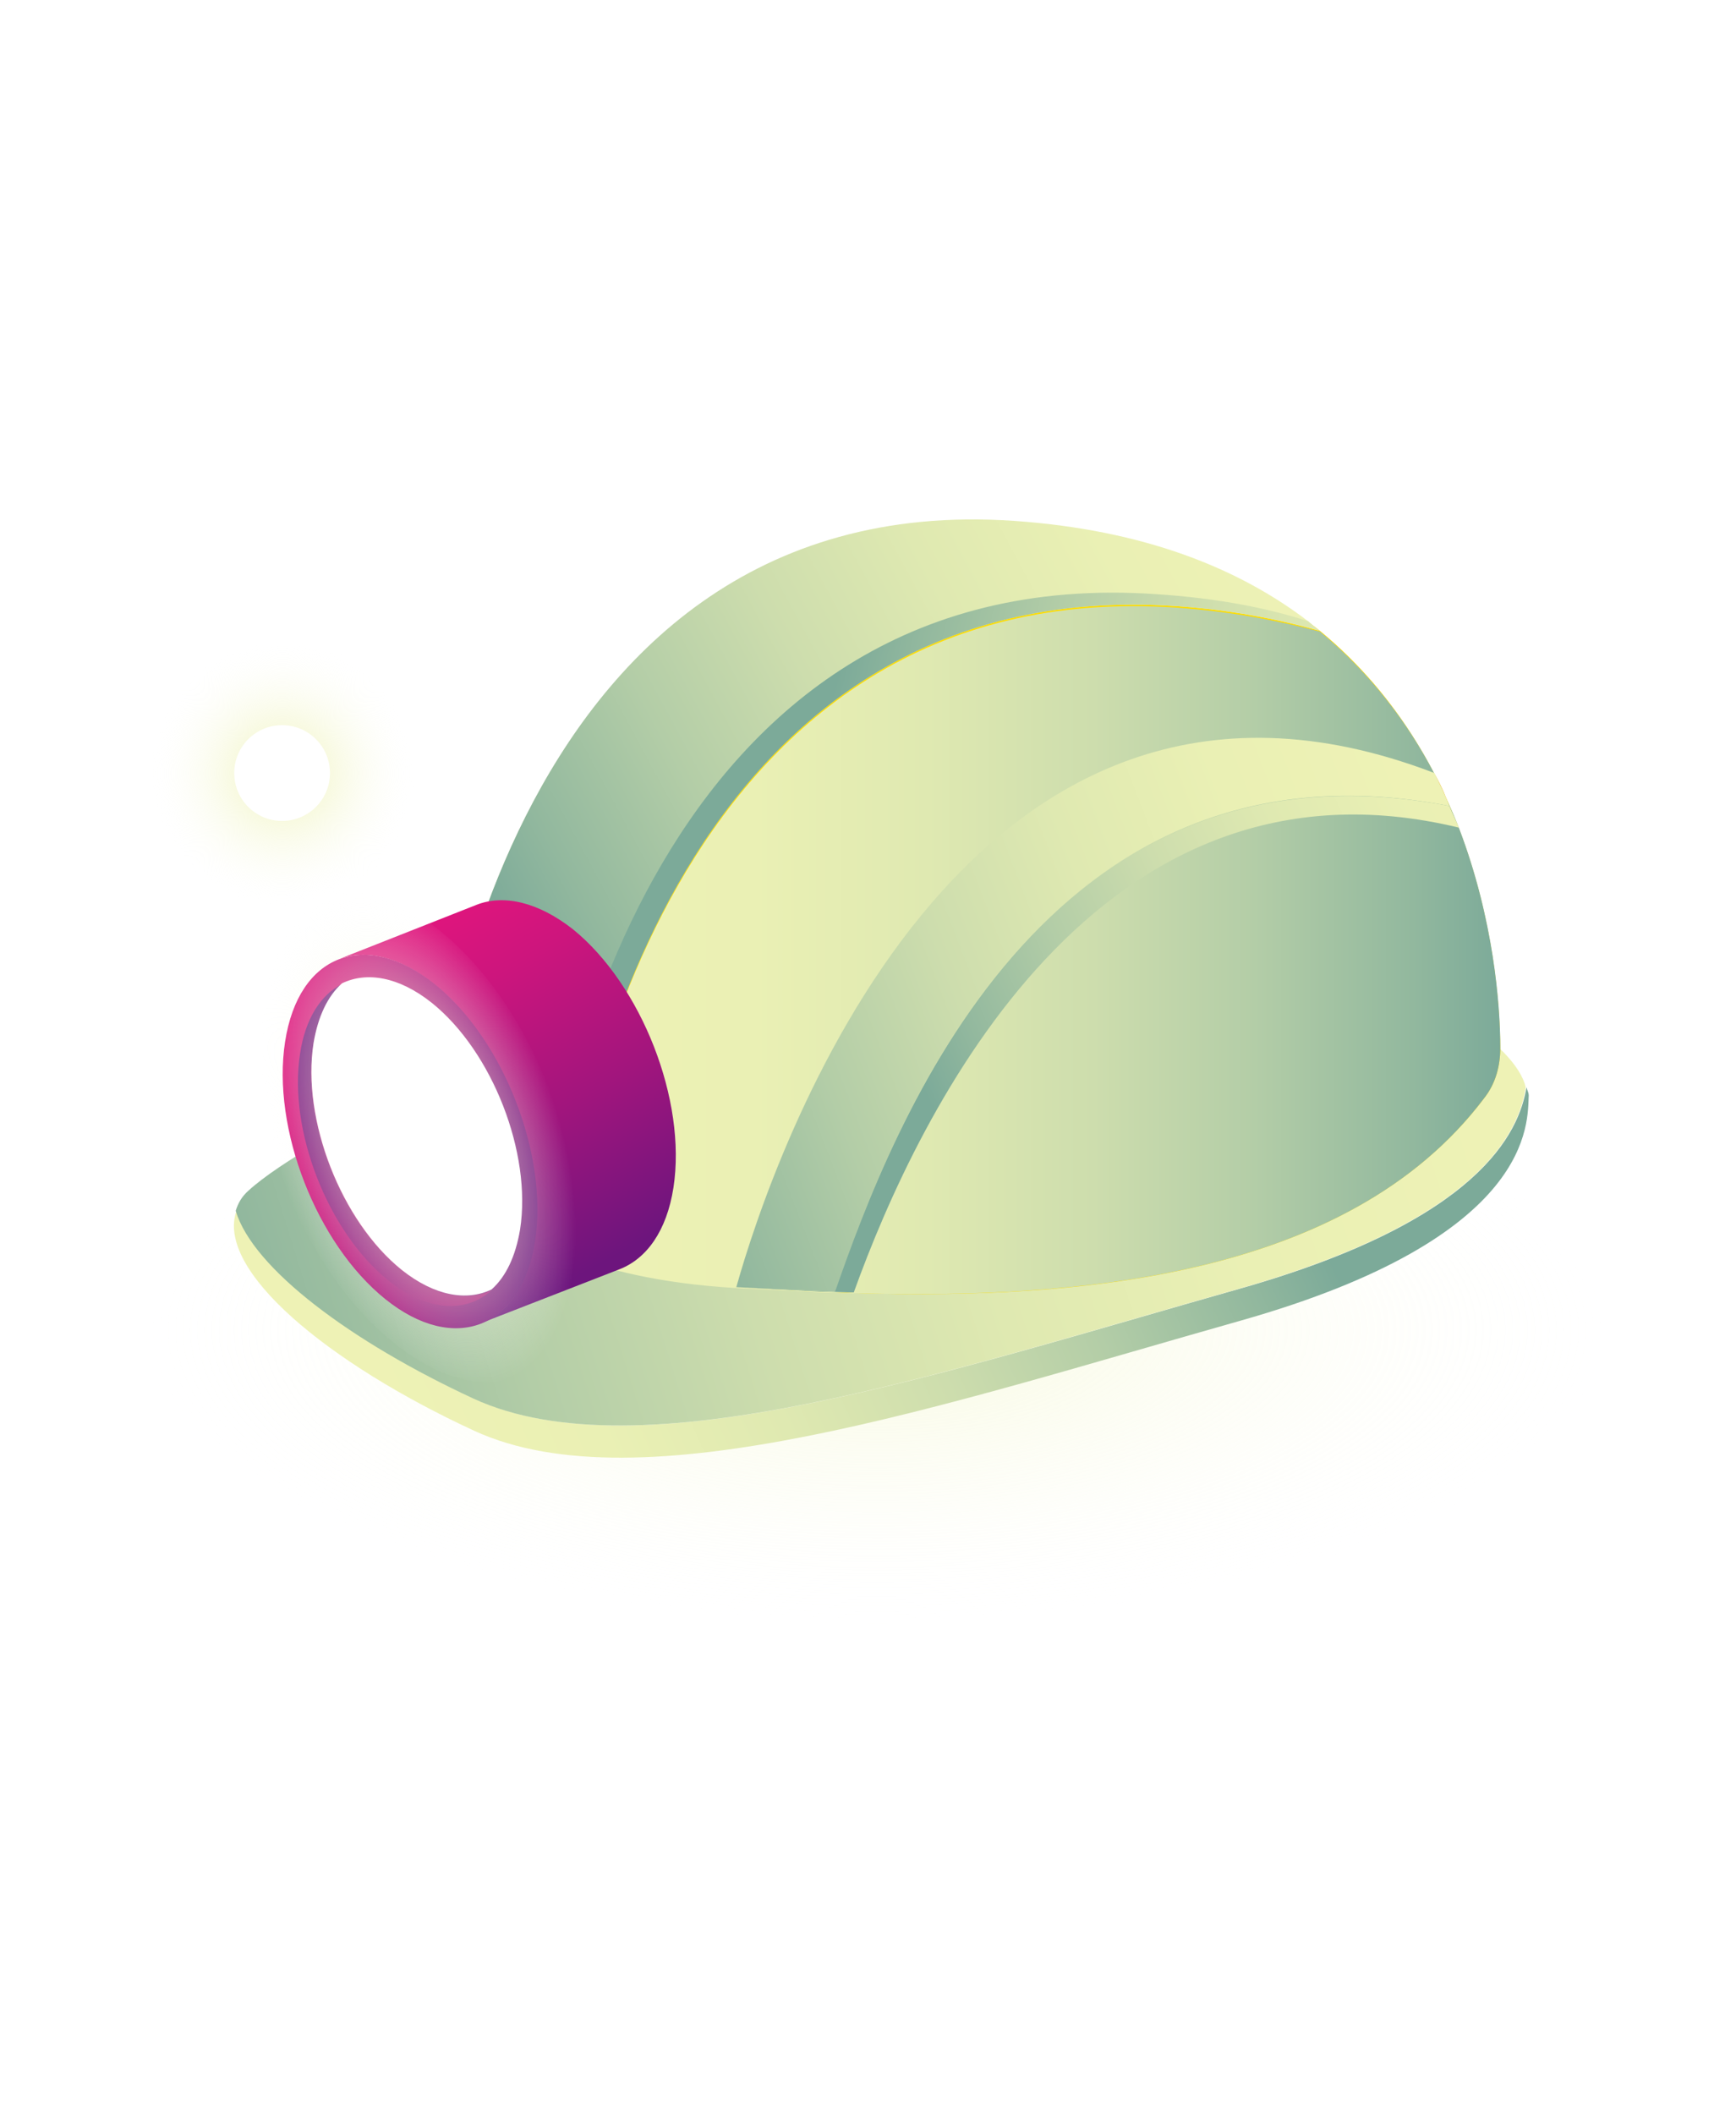 <?xml version="1.0" encoding="utf-8"?>
<!-- Generator: Adobe Illustrator 25.2.1, SVG Export Plug-In . SVG Version: 6.00 Build 0)  -->
<svg version="1.1" id="Layer_2" xmlns="http://www.w3.org/2000/svg" xmlns:xlink="http://www.w3.org/1999/xlink" x="0px" y="0px"
	 viewBox="0 0 232 282.5" style="enable-background:new 0 0 232 282.5;" xml:space="preserve">
<style type="text/css">
	.st0{opacity:0.4;fill:url(#SVGID_1_);}
	.st1{opacity:0.4;fill:url(#SVGID_2_);}
	.st2{opacity:0.4;fill:url(#SVGID_3_);}
	.st3{opacity:0.4;fill:url(#SVGID_4_);}
	.st4{opacity:0.4;fill:url(#SVGID_5_);}
	.st5{opacity:0.4;fill:url(#SVGID_6_);}
	.st6{opacity:0.4;fill:url(#SVGID_7_);}
	.st7{opacity:0.4;fill:url(#SVGID_8_);}
	.st8{opacity:0.4;fill:url(#SVGID_9_);}
	.st9{opacity:0.4;fill:url(#SVGID_10_);}
	.st10{opacity:0.4;fill:url(#SVGID_11_);}
	.st11{opacity:0.4;fill:url(#SVGID_12_);}
	.st12{opacity:0.4;fill:url(#SVGID_13_);}
	.st13{opacity:0.4;fill:url(#SVGID_14_);}
	.st14{opacity:0.4;fill:url(#SVGID_15_);}
	.st15{enable-background:new    ;}
	.st16{fill:url(#SVGID_16_);}
	.st17{fill:url(#SVGID_17_);}
	.st18{fill:url(#SVGID_18_);}
	.st19{fill:#EEF2B5;}
	.st20{fill:url(#SVGID_19_);}
	.st21{fill:url(#SVGID_20_);}
	.st22{fill:url(#SVGID_21_);}
	.st23{opacity:0.23;fill:url(#SVGID_22_);}
	.st24{fill:url(#SVGID_23_);}
	.st25{fill:url(#SVGID_24_);}
	.st26{fill:url(#SVGID_25_);}
	.st27{fill:url(#SVGID_26_);}
	.st28{fill:url(#SVGID_27_);}
	.st29{fill:url(#SVGID_28_);}
	.st30{opacity:0.23;fill:url(#SVGID_29_);}
	.st31{fill:url(#SVGID_30_);}
	.st32{fill:url(#SVGID_31_);}
	.st33{fill:url(#SVGID_32_);}
	.st34{fill:url(#SVGID_33_);}
	.st35{fill:url(#SVGID_34_);}
	.st36{fill:url(#SVGID_35_);}
	.st37{fill:url(#SVGID_36_);}
	.st38{fill:#FFFFFF;}
	.st39{fill:url(#SVGID_37_);}
	.st40{fill:url(#SVGID_38_);}
	.st41{fill:#D8D8D8;}
	.st42{fill:url(#SVGID_39_);}
	.st43{fill:url(#SVGID_40_);}
	.st44{fill:url(#SVGID_41_);}
	.st45{fill:url(#SVGID_42_);}
	.st46{fill:url(#SVGID_43_);}
	.st47{fill:url(#SVGID_44_);}
	.st48{fill:url(#SVGID_45_);}
	.st49{fill:url(#SVGID_46_);}
	.st50{fill:url(#SVGID_47_);}
	.st51{fill:url(#SVGID_48_);}
	.st52{fill:url(#SVGID_49_);}
	.st53{fill:url(#SVGID_50_);}
	.st54{fill:none;}
	.st55{fill:url(#SVGID_51_);}
	.st56{fill:url(#SVGID_52_);}
	.st57{fill:url(#SVGID_53_);}
	.st58{fill:url(#SVGID_54_);}
	.st59{fill:url(#SVGID_55_);}
	.st60{fill:url(#SVGID_56_);}
	.st61{fill:url(#SVGID_57_);}
	.st62{fill:url(#SVGID_58_);}
	.st63{fill:url(#SVGID_59_);}
	.st64{fill:url(#SVGID_60_);}
	.st65{fill:url(#SVGID_61_);}
	.st66{fill:url(#SVGID_62_);}
	.st67{fill:url(#SVGID_63_);}
	.st68{fill:url(#SVGID_64_);}
	.st69{fill:url(#SVGID_65_);}
	.st70{fill:url(#SVGID_66_);}
	.st71{fill:url(#SVGID_67_);}
	.st72{fill:url(#SVGID_68_);}
	.st73{fill:url(#SVGID_69_);}
	.st74{fill:url(#SVGID_70_);}
	.st75{fill:url(#SVGID_71_);}
	.st76{fill:url(#SVGID_72_);}
	.st77{fill:url(#SVGID_73_);}
	.st78{fill:url(#SVGID_74_);}
	.st79{opacity:0.5;}
	.st80{fill:url(#SVGID_75_);}
	.st81{fill:url(#SVGID_76_);}
	.st82{fill:url(#SVGID_77_);}
	.st83{fill:url(#SVGID_78_);}
	.st84{fill:url(#SVGID_79_);}
	.st85{fill:url(#SVGID_80_);}
	.st86{fill:url(#SVGID_81_);}
	.st87{fill:url(#SVGID_82_);}
	.st88{fill:url(#SVGID_83_);}
	.st89{fill:url(#SVGID_84_);}
	.st90{fill:none;stroke:#FFFFFF;stroke-width:2;stroke-miterlimit:10;}
	.st91{fill:url(#SVGID_85_);}
	.st92{fill:url(#SVGID_86_);}
	.st93{fill:#FFDD00;}
	.st94{fill:url(#SVGID_87_);}
	.st95{fill:url(#SVGID_88_);}
	.st96{fill:url(#SVGID_89_);}
	.st97{fill:url(#SVGID_90_);}
	.st98{fill:#F6AF17;}
	.st99{fill:url(#SVGID_91_);}
	.st100{fill:#F1F1F3;}
	.st101{fill:url(#SVGID_92_);}
	.st102{fill:url(#SVGID_93_);}
	.st103{fill:url(#SVGID_94_);}
	.st104{fill:url(#SVGID_95_);}
	.st105{fill:url(#SVGID_96_);}
	.st106{fill:url(#SVGID_97_);}
	.st107{fill:url(#SVGID_98_);}
	.st108{fill:url(#SVGID_99_);}
	.st109{fill:url(#SVGID_100_);}
	.st110{fill:url(#SVGID_101_);}
	.st111{fill:url(#SVGID_102_);}
	.st112{fill:url(#SVGID_103_);}
	.st113{fill:url(#SVGID_104_);}
	.st114{fill:url(#SVGID_105_);}
	.st115{fill:url(#SVGID_106_);}
	.st116{fill:url(#SVGID_107_);}
	.st117{fill:url(#SVGID_108_);}
	.st118{fill:url(#SVGID_109_);}
	.st119{fill:url(#SVGID_110_);}
	.st120{fill:url(#SVGID_111_);}
	.st121{fill:#61A01D;}
	.st122{fill:url(#SVGID_112_);}
	.st123{clip-path:url(#SVGID_114_);enable-background:new    ;}
	.st124{fill:#477513;}
	.st125{fill:#4A7913;}
	.st126{fill:url(#SVGID_115_);}
	.st127{clip-path:url(#SVGID_117_);enable-background:new    ;}
	.st128{fill:#73BD1E;}
	.st129{fill:url(#SVGID_118_);}
	.st130{clip-path:url(#SVGID_120_);enable-background:new    ;}
	.st131{fill:url(#SVGID_121_);}
	.st132{fill:url(#SVGID_122_);}
	.st133{fill:url(#SVGID_123_);}
	.st134{fill:url(#SVGID_124_);}
	.st135{fill:url(#SVGID_125_);}
	.st136{clip-path:url(#SVGID_127_);enable-background:new    ;}
	.st137{fill:#457112;}
	.st138{fill:#436E11;}
	.st139{fill:#3E6510;}
	.st140{fill:url(#SVGID_128_);}
	.st141{fill:url(#SVGID_129_);}
	.st142{clip-path:url(#SVGID_131_);enable-background:new    ;}
	.st143{fill:url(#SVGID_132_);}
	.st144{clip-path:url(#SVGID_134_);enable-background:new    ;}
	.st145{fill:url(#SVGID_135_);}
	.st146{fill:url(#SVGID_136_);}
	.st147{fill:url(#SVGID_137_);}
	.st148{fill:url(#SVGID_138_);}
	.st149{fill:url(#SVGID_139_);}
	.st150{fill:url(#SVGID_140_);}
	.st151{fill:url(#SVGID_141_);}
	.st152{fill:url(#SVGID_142_);}
	.st153{opacity:0.1;fill:#F1F1F3;}
	.st154{fill:url(#SVGID_143_);}
	.st155{fill:url(#SVGID_144_);}
	.st156{fill:url(#SVGID_145_);}
	.st157{fill:url(#SVGID_146_);}
	.st158{fill:url(#SVGID_147_);}
	.st159{fill:url(#SVGID_148_);}
	.st160{fill:url(#SVGID_149_);}
	.st161{fill:url(#SVGID_150_);}
	.st162{fill:url(#SVGID_151_);}
	.st163{fill:url(#SVGID_152_);}
	.st164{fill:url(#SVGID_153_);}
	.st165{fill:url(#SVGID_154_);}
	.st166{fill:url(#SVGID_155_);}
	.st167{fill:url(#SVGID_156_);}
	.st168{fill:url(#SVGID_157_);}
	.st169{fill:url(#SVGID_158_);}
	.st170{fill:url(#SVGID_159_);}
	.st171{fill:url(#SVGID_160_);}
	.st172{fill:url(#SVGID_161_);}
	.st173{fill:url(#SVGID_162_);}
	.st174{fill:url(#SVGID_163_);}
	.st175{fill:url(#SVGID_164_);}
	.st176{opacity:0.5;fill:#00FFFF;}
	.st177{fill:url(#SVGID_165_);}
	.st178{fill:url(#SVGID_166_);}
	.st179{fill:url(#SVGID_167_);}
	.st180{fill:url(#SVGID_168_);}
	.st181{fill:url(#SVGID_169_);}
	.st182{fill:url(#SVGID_170_);}
	.st183{fill:url(#SVGID_171_);}
	.st184{fill:url(#SVGID_172_);}
	.st185{fill:url(#SVGID_173_);}
	.st186{fill:url(#SVGID_174_);}
	.st187{fill:url(#SVGID_175_);}
	.st188{fill:url(#SVGID_176_);}
	.st189{fill:url(#SVGID_177_);}
	.st190{fill:url(#SVGID_178_);}
	.st191{fill:#EB8FF9;}
	.st192{fill:url(#SVGID_179_);}
	.st193{fill:url(#SVGID_180_);}
	.st194{fill:url(#SVGID_181_);}
	.st195{fill:url(#SVGID_182_);}
	.st196{fill:url(#SVGID_183_);}
	.st197{fill:url(#SVGID_184_);}
	.st198{fill:url(#SVGID_185_);}
	.st199{fill:url(#SVGID_186_);}
	.st200{opacity:0.2;fill:#FFFFFF;}
	.st201{fill:url(#SVGID_187_);}
	.st202{fill:url(#SVGID_188_);}
	.st203{fill:url(#SVGID_189_);}
	.st204{fill:url(#SVGID_190_);}
	.st205{fill:url(#SVGID_191_);}
	.st206{fill:url(#SVGID_192_);}
	.st207{fill:url(#SVGID_193_);}
	.st208{fill:url(#SVGID_194_);}
	.st209{opacity:0.4;fill:#FFFFFF;}
	.st210{fill:url(#SVGID_195_);}
	.st211{fill:url(#SVGID_196_);}
	.st212{fill:url(#SVGID_197_);}
	.st213{fill:url(#SVGID_198_);}
	.st214{fill:url(#SVGID_199_);}
	.st215{fill:url(#SVGID_200_);}
	.st216{fill:url(#SVGID_201_);}
	.st217{fill:url(#SVGID_202_);}
	.st218{fill:url(#SVGID_203_);}
	.st219{fill:url(#SVGID_204_);}
	.st220{fill:#00FFFF;}
	.st221{opacity:0.63;}
	.st222{fill:url(#SVGID_205_);}
	.st223{fill:url(#SVGID_206_);}
	.st224{fill:url(#SVGID_207_);}
	.st225{fill:url(#SVGID_208_);}
	.st226{fill:url(#SVGID_209_);}
	.st227{fill:url(#SVGID_210_);}
	.st228{fill:url(#SVGID_211_);}
	.st229{fill:url(#SVGID_212_);}
	.st230{fill:url(#SVGID_213_);}
	.st231{fill:url(#SVGID_214_);}
	.st232{fill:url(#SVGID_215_);}
	.st233{fill:url(#SVGID_216_);}
	.st234{opacity:0.5;fill:#5BBC6F;}
	.st235{opacity:0.5;fill:#EEF2B5;}
	.st236{opacity:0.68;fill:url(#SVGID_217_);}
	.st237{fill:url(#SVGID_218_);}
	.st238{opacity:0.54;fill:url(#SVGID_219_);}
	.st239{fill:url(#SVGID_220_);}
	.st240{fill:url(#SVGID_221_);}
	.st241{fill:url(#SVGID_222_);}
	.st242{fill:url(#SVGID_223_);}
	.st243{fill:url(#SVGID_224_);}
	.st244{fill:url(#SVGID_225_);}
	.st245{fill:url(#SVGID_226_);}
	.st246{fill:url(#SVGID_227_);}
	.st247{fill:url(#SVGID_228_);}
	.st248{fill:url(#SVGID_229_);}
	.st249{fill:url(#SVGID_230_);}
	.st250{fill:url(#SVGID_231_);}
	.st251{fill:url(#SVGID_232_);}
	.st252{fill:url(#SVGID_233_);}
	.st253{fill:url(#SVGID_234_);}
	.st254{fill:url(#SVGID_235_);}
	.st255{fill:url(#SVGID_236_);}
	.st256{fill:url(#SVGID_237_);}
	.st257{fill:url(#SVGID_238_);}
	.st258{fill:url(#SVGID_239_);}
	.st259{fill:url(#SVGID_240_);}
	.st260{fill:url(#SVGID_241_);}
	.st261{fill:url(#SVGID_242_);}
	.st262{fill:url(#SVGID_243_);}
	.st263{fill:url(#SVGID_244_);}
	.st264{fill:url(#SVGID_245_);}
	.st265{fill:url(#SVGID_246_);}
	.st266{fill:url(#SVGID_247_);}
	.st267{fill:url(#SVGID_248_);}
	.st268{fill:url(#SVGID_249_);}
	.st269{fill:url(#SVGID_250_);}
	.st270{fill:url(#SVGID_251_);}
	.st271{fill:url(#SVGID_252_);}
	.st272{fill:url(#SVGID_253_);}
	.st273{fill:url(#SVGID_254_);}
	.st274{fill:url(#SVGID_255_);}
	.st275{fill:url(#SVGID_256_);}
	.st276{fill:url(#SVGID_257_);}
	.st277{fill:url(#SVGID_258_);}
	.st278{fill:url(#SVGID_259_);}
	.st279{fill:url(#SVGID_260_);}
	.st280{fill:url(#SVGID_261_);}
	.st281{fill:url(#SVGID_262_);}
	.st282{fill:url(#SVGID_263_);}
	.st283{fill:url(#SVGID_264_);}
	.st284{fill:#0A8074;}
	.st285{fill:#232323;}
	.st286{fill:url(#SVGID_265_);}
	.st287{fill:url(#SVGID_266_);}
	.st288{fill:url(#SVGID_267_);}
	.st289{fill:url(#SVGID_268_);}
	.st290{fill:url(#SVGID_269_);}
	.st291{fill:url(#SVGID_270_);}
	.st292{fill:url(#SVGID_271_);}
	.st293{fill:url(#SVGID_272_);}
	.st294{fill:url(#SVGID_273_);}
	.st295{fill:url(#SVGID_274_);}
	.st296{fill:url(#SVGID_275_);}
	.st297{fill:url(#SVGID_276_);}
	.st298{fill:url(#SVGID_277_);}
	.st299{fill:#0D0D0D;}
	.st300{fill:url(#SVGID_278_);}
	.st301{fill:url(#SVGID_279_);}
	.st302{fill:url(#SVGID_280_);}
	.st303{fill:url(#SVGID_281_);}
	.st304{fill:url(#SVGID_282_);}
	.st305{fill:url(#SVGID_283_);}
	.st306{fill:url(#SVGID_284_);}
	.st307{fill:url(#SVGID_285_);}
	.st308{fill:url(#SVGID_286_);}
	.st309{fill:url(#SVGID_287_);}
	.st310{fill:url(#SVGID_288_);}
	.st311{fill:url(#SVGID_289_);}
	.st312{fill:url(#SVGID_290_);}
	.st313{fill:url(#SVGID_291_);}
	.st314{fill:url(#SVGID_292_);}
	.st315{fill:url(#SVGID_293_);}
	.st316{fill:url(#SVGID_294_);}
	.st317{fill:url(#SVGID_295_);}
	.st318{opacity:0.68;fill:url(#SVGID_296_);}
	.st319{fill:url(#SVGID_297_);}
	.st320{fill:url(#SVGID_298_);}
	.st321{fill:url(#SVGID_299_);}
	.st322{fill:url(#SVGID_300_);}
	.st323{fill:url(#SVGID_301_);}
	.st324{fill:url(#SVGID_302_);}
	.st325{fill:url(#SVGID_303_);}
	.st326{fill:url(#SVGID_304_);}
	.st327{fill:url(#SVGID_305_);}
	.st328{fill:url(#SVGID_306_);}
	.st329{fill:url(#SVGID_307_);}
	.st330{fill:url(#SVGID_308_);}
	.st331{fill:url(#SVGID_309_);}
	.st332{fill:url(#SVGID_310_);}
	.st333{fill:url(#SVGID_311_);}
	.st334{fill:url(#SVGID_312_);}
	.st335{fill:url(#SVGID_313_);}
	.st336{fill:url(#SVGID_314_);}
	.st337{fill:url(#SVGID_315_);}
	.st338{fill:url(#SVGID_316_);}
	.st339{fill:url(#SVGID_317_);}
	.st340{fill:url(#SVGID_318_);}
	.st341{fill:url(#SVGID_319_);}
	.st342{fill:url(#SVGID_320_);}
	.st343{fill:url(#SVGID_321_);}
	.st344{fill:url(#SVGID_322_);}
	.st345{fill:url(#SVGID_323_);}
	.st346{fill:url(#SVGID_324_);}
	.st347{fill:url(#SVGID_325_);}
	.st348{fill:url(#SVGID_326_);}
	.st349{fill:url(#SVGID_327_);}
	.st350{fill:url(#SVGID_328_);}
	.st351{fill:url(#SVGID_329_);}
	.st352{fill:url(#SVGID_330_);}
	.st353{fill:url(#SVGID_331_);}
	.st354{fill:url(#SVGID_332_);}
	.st355{fill:url(#SVGID_333_);}
	.st356{fill:url(#SVGID_334_);}
	.st357{fill:url(#SVGID_335_);}
	.st358{fill:url(#SVGID_336_);}
	.st359{fill:url(#SVGID_337_);}
	.st360{fill:url(#SVGID_338_);}
	.st361{fill:url(#SVGID_339_);}
	.st362{fill:url(#SVGID_340_);}
	.st363{fill:url(#SVGID_341_);}
	.st364{fill:url(#SVGID_342_);}
	.st365{fill:url(#SVGID_343_);}
	.st366{fill:url(#SVGID_344_);}
	.st367{opacity:0.4;fill:url(#SVGID_345_);}
	.st368{fill:url(#XMLID_6_);}
	.st369{fill:url(#XMLID_21_);}
	.st370{fill:url(#XMLID_22_);}
	.st371{fill:#FFEECC;}
	.st372{fill:url(#XMLID_23_);}
	.st373{fill:url(#XMLID_24_);}
	.st374{fill:url(#SVGID_346_);}
	.st375{fill:url(#XMLID_25_);}
	.st376{fill:url(#XMLID_26_);}
	.st377{fill:url(#XMLID_27_);}
	.st378{fill:url(#XMLID_28_);}
	.st379{fill:url(#XMLID_29_);}
	.st380{fill:url(#SVGID_347_);}
	.st381{opacity:0.4;fill:url(#SVGID_348_);}
	.st382{opacity:0.4;fill:url(#SVGID_349_);}
	.st383{fill:url(#SVGID_350_);}
	.st384{fill:url(#SVGID_351_);}
	.st385{fill:#77D6FC;}
	.st386{fill:url(#SVGID_352_);}
	.st387{opacity:5.000000e-02;fill:#F1F1F3;}
	.st388{fill:url(#SVGID_353_);}
	.st389{fill:url(#SVGID_354_);}
	.st390{fill:url(#SVGID_355_);}
	.st391{fill:url(#SVGID_356_);}
	.st392{opacity:0.5;fill:#5BC8FF;}
	.st393{fill:#9DE5FC;}
	.st394{opacity:0.7;fill:#3DBDFC;}
	.st395{fill:url(#SVGID_357_);}
	.st396{fill:url(#SVGID_358_);}
	.st397{fill:url(#SVGID_359_);}
	.st398{fill:#EAEAEC;}
	.st399{fill:#5A6268;}
	.st400{fill:url(#SVGID_360_);}
	.st401{fill:url(#SVGID_361_);}
	.st402{fill:url(#SVGID_362_);}
	.st403{fill:url(#SVGID_363_);}
	.st404{fill:url(#SVGID_364_);}
	.st405{fill:url(#SVGID_365_);}
	.st406{fill:url(#SVGID_366_);}
	.st407{opacity:0.5;fill:#FFFFFF;}
	.st408{fill:url(#SVGID_367_);}
	.st409{fill:url(#SVGID_368_);}
	.st410{fill:url(#SVGID_369_);}
	.st411{fill:url(#SVGID_370_);}
	.st412{fill:url(#SVGID_371_);}
	.st413{fill:url(#SVGID_372_);}
	.st414{fill:url(#SVGID_373_);}
	.st415{fill:url(#SVGID_374_);}
	.st416{fill:url(#SVGID_375_);}
	.st417{fill:url(#SVGID_376_);}
	.st418{fill:url(#SVGID_377_);}
	.st419{fill:url(#SVGID_378_);}
	.st420{fill:url(#SVGID_379_);}
	.st421{fill:url(#SVGID_380_);}
	.st422{fill:url(#SVGID_381_);}
	.st423{fill:url(#SVGID_382_);}
	.st424{fill:url(#SVGID_383_);}
	.st425{fill:url(#SVGID_384_);}
	.st426{fill:url(#SVGID_385_);}
	.st427{fill:url(#SVGID_386_);}
	.st428{fill:url(#SVGID_387_);}
	.st429{fill:url(#SVGID_388_);}
	.st430{fill:url(#SVGID_389_);}
	.st431{fill:url(#SVGID_390_);}
	.st432{fill:url(#SVGID_391_);}
	.st433{fill:url(#SVGID_392_);}
	.st434{fill:url(#SVGID_393_);}
	.st435{fill:url(#SVGID_394_);}
	.st436{fill:url(#SVGID_395_);}
	.st437{fill:url(#SVGID_396_);}
	.st438{fill:url(#SVGID_397_);}
	.st439{fill:url(#SVGID_398_);}
	.st440{fill:url(#SVGID_399_);}
	.st441{fill:url(#SVGID_400_);}
	.st442{fill:url(#SVGID_401_);}
	.st443{fill:url(#SVGID_402_);}
	.st444{fill:url(#SVGID_403_);}
	.st445{fill:url(#SVGID_404_);}
	.st446{clip-path:url(#SVGID_406_);}
	.st447{fill:url(#SVGID_407_);}
	.st448{fill:url(#SVGID_408_);}
	.st449{fill:url(#SVGID_409_);}
	.st450{fill:url(#SVGID_410_);}
	.st451{filter:url(#Adobe_OpacityMaskFilter);}
	.st452{opacity:0.75;mask:url(#SVGID_411_);}
	.st453{fill:url(#SVGID_412_);}
	.st454{fill:url(#SVGID_413_);}
	.st455{fill:url(#SVGID_414_);}
	.st456{clip-path:url(#SVGID_406_);fill:url(#SVGID_415_);}
	.st457{fill:url(#SVGID_416_);}
	.st458{fill:url(#SVGID_417_);}
	.st459{fill:url(#SVGID_418_);}
	.st460{fill:url(#SVGID_419_);}
	.st461{fill:url(#SVGID_420_);}
</style>
<radialGradient id="SVGID_1_" cx="174.421" cy="-1175.176" r="19.174" gradientTransform="matrix(5.165 0 0 2.075 -783.684 2616.194)" gradientUnits="userSpaceOnUse">
	<stop  offset="0" style="stop-color:#EEF2B5"/>
	<stop  offset="0.211" style="stop-color:#F0F4BE;stop-opacity:0.789"/>
	<stop  offset="0.555" style="stop-color:#F6F8D6;stop-opacity:0.445"/>
	<stop  offset="0.987" style="stop-color:#FFFFFE;stop-opacity:1.342875e-02"/>
	<stop  offset="1" style="stop-color:#FFFFFF;stop-opacity:0"/>
</radialGradient>
<ellipse class="st0" cx="117.3" cy="177.5" rx="99" ry="39.8"/>
<g>
	<g>
		<g>
			<linearGradient id="SVGID_2_" gradientUnits="userSpaceOnUse" x1="52.333" y1="190.313" x2="165.476" y2="140.246">
				<stop  offset="0" style="stop-color:#EEF2B5"/>
				<stop  offset="0.204" style="stop-color:#EAF0B4"/>
				<stop  offset="0.389" style="stop-color:#DFE9B1"/>
				<stop  offset="0.566" style="stop-color:#CDDDAD"/>
				<stop  offset="0.738" style="stop-color:#B3CDA7"/>
				<stop  offset="0.906" style="stop-color:#92B89E"/>
				<stop  offset="1" style="stop-color:#7CAA99"/>
			</linearGradient>
			<path style="fill:url(#SVGID_2_);" d="M63.4,186.9c22.1,10.2,62.7-3.5,102.3-14.7c32.1-9.1,37.3-20.9,38.3-26.9
				c0.1,0.4,0.3,0.7,0.3,1.1c-0.2,3.5,1,18.9-38.6,30.1c-39.6,11.2-80.1,24.9-102.3,14.7c-19.7-9.1-34.6-21.5-31.8-29.4
				C33.9,169.4,47,179.3,63.4,186.9z"/>
			<linearGradient id="SVGID_3_" gradientUnits="userSpaceOnUse" x1="193.449" y1="131.317" x2="21.961" y2="184.931">
				<stop  offset="0" style="stop-color:#EEF2B5"/>
				<stop  offset="0.204" style="stop-color:#EAF0B4"/>
				<stop  offset="0.389" style="stop-color:#DFE9B1"/>
				<stop  offset="0.566" style="stop-color:#CDDDAD"/>
				<stop  offset="0.738" style="stop-color:#B3CDA7"/>
				<stop  offset="0.906" style="stop-color:#92B89E"/>
				<stop  offset="1" style="stop-color:#7CAA99"/>
			</linearGradient>
			<path style="fill:url(#SVGID_3_);" d="M165.6,172.2c-39.6,11.2-80.1,24.9-102.3,14.7c-16.4-7.6-29.5-17.4-31.8-25.1
				c0.3-1,0.8-1.9,1.7-2.7c8.2-7.5,39.8-22.1,44-23.6c4.2-1.5,76.4-11.2,122.2,3.7c0,0,3.8,3,4.5,6.1
				C203,151.3,197.7,163.1,165.6,172.2z"/>
		</g>
		<path class="st93" d="M200.5,140c0,2.4-0.6,4.8-2.2,6.8c-21.9,28.9-70,27.1-100.2,25.2c-9.8-0.6-17.3-2.4-22.9-4.7
			c-1-0.2-1.8-0.6-2.7-1.1c-10.3-4.7-13.6-11-14.4-12.3c-1.1-2.2,7.7-89,77.4-84.2c17.3,1.2,30,6.3,39.3,13.4
			c0.6,0.4,1.1,0.8,1.6,1.2C197.9,102,200.4,129.9,200.5,140z"/>
		<linearGradient id="SVGID_4_" gradientUnits="userSpaceOnUse" x1="75.197" y1="126.873" x2="200.532" y2="126.873">
			<stop  offset="0" style="stop-color:#EEF2B5"/>
			<stop  offset="0.204" style="stop-color:#EAF0B4"/>
			<stop  offset="0.389" style="stop-color:#DFE9B1"/>
			<stop  offset="0.566" style="stop-color:#CDDDAD"/>
			<stop  offset="0.738" style="stop-color:#B3CDA7"/>
			<stop  offset="0.906" style="stop-color:#92B89E"/>
			<stop  offset="1" style="stop-color:#7CAA99"/>
		</linearGradient>
		<path style="fill:url(#SVGID_4_);" d="M200.5,140c0,2.4-0.6,4.8-2.2,6.8c-18.3,24.2-55,26.8-84.2,26c-1.4-0.1-2.7-0.1-4-0.1
			c-4.1-0.2-8.1-0.4-11.8-0.6h-0.2c-9.8-0.6-17.3-2.4-22.9-4.7c1.2-16.3,15.4-90.8,82.1-86.2c7.1,0.5,13.4,1.7,19.1,3.2
			c6.8,5.6,11.8,12.3,15.3,19c0.5,1,1.1,2.1,1.5,3.2c0.7,1.4,1.3,2.8,1.8,4.1C199.6,122.8,200.5,134.2,200.5,140z"/>
		<linearGradient id="SVGID_5_" gradientUnits="userSpaceOnUse" x1="176.025" y1="74.323" x2="70.767" y2="131.091">
			<stop  offset="0" style="stop-color:#EEF2B5"/>
			<stop  offset="0.204" style="stop-color:#EAF0B4"/>
			<stop  offset="0.389" style="stop-color:#DFE9B1"/>
			<stop  offset="0.566" style="stop-color:#CDDDAD"/>
			<stop  offset="0.738" style="stop-color:#B3CDA7"/>
			<stop  offset="0.906" style="stop-color:#92B89E"/>
			<stop  offset="1" style="stop-color:#7CAA99"/>
		</linearGradient>
		<path style="fill:url(#SVGID_5_);" d="M176.4,84.3c-5.7-1.6-12-2.8-19.1-3.3c-66.7-4.6-80.9,69.9-82.1,86.2
			c-1-0.2-1.8-0.6-2.7-1.1c-10.3-4.7-13.6-11-14.4-12.3c-1.1-2.2,7.7-89,77.4-84.2c17.3,1.2,30,6.3,39.3,13.4
			C175.4,83.5,175.9,84,176.4,84.3z"/>
		<g>
			<linearGradient id="SVGID_6_" gradientUnits="userSpaceOnUse" x1="202.474" y1="145.047" x2="104.312" y2="119.817">
				<stop  offset="0" style="stop-color:#EEF2B5"/>
				<stop  offset="0.204" style="stop-color:#EAF0B4"/>
				<stop  offset="0.389" style="stop-color:#DFE9B1"/>
				<stop  offset="0.566" style="stop-color:#CDDDAD"/>
				<stop  offset="0.738" style="stop-color:#B3CDA7"/>
				<stop  offset="0.906" style="stop-color:#92B89E"/>
				<stop  offset="1" style="stop-color:#7CAA99"/>
			</linearGradient>
			<path style="fill:url(#SVGID_6_);" d="M176.4,84.3c-5.7-1.6-12-2.8-19.1-3.3c-66.7-4.6-80.9,69.9-82.1,86.2
				c-1-0.2-1.8-0.6-2.7-1.1c0.8-15,14.5-91.4,82.1-86.7c7.6,0.5,14.3,1.7,20.2,3.6C175.4,83.5,175.9,84,176.4,84.3z"/>
		</g>
	</g>
	<g>
		<linearGradient id="SVGID_7_" gradientUnits="userSpaceOnUse" x1="209.708" y1="107.807" x2="124.161" y2="147.23">
			<stop  offset="0" style="stop-color:#EEF2B5"/>
			<stop  offset="0.204" style="stop-color:#EAF0B4"/>
			<stop  offset="0.389" style="stop-color:#DFE9B1"/>
			<stop  offset="0.566" style="stop-color:#CDDDAD"/>
			<stop  offset="0.738" style="stop-color:#B3CDA7"/>
			<stop  offset="0.906" style="stop-color:#92B89E"/>
			<stop  offset="1" style="stop-color:#7CAA99"/>
		</linearGradient>
		<path style="fill:url(#SVGID_7_);" d="M193.7,107.7c-54.1-10.4-74.3,42.5-82.2,64.9c-4.1-0.2-9.5-0.4-13.2-0.6
			c3.7,0.2,7.6,0.4,11.8,0.6c1.3,0,2.6,0.1,4,0.1c8.7-24.2,32.6-73.8,80.9-62.1C194.6,109.7,194.1,108.7,193.7,107.7z"/>
		<path class="st98" d="M193.7,107.7C193.7,107.7,193.7,107.7,193.7,107.7c-0.4-1-1.5-3.3-2-4.4c0.5,1,1.1,2.1,1.5,3.2
			C193.4,106.9,193.5,107.3,193.7,107.7z"/>
		<linearGradient id="SVGID_8_" gradientUnits="userSpaceOnUse" x1="192.48" y1="113.558" x2="81.703" y2="156.134">
			<stop  offset="0" style="stop-color:#EEF2B5"/>
			<stop  offset="0.204" style="stop-color:#EAF0B4"/>
			<stop  offset="0.389" style="stop-color:#DFE9B1"/>
			<stop  offset="0.566" style="stop-color:#CDDDAD"/>
			<stop  offset="0.738" style="stop-color:#B3CDA7"/>
			<stop  offset="0.906" style="stop-color:#92B89E"/>
			<stop  offset="1" style="stop-color:#7CAA99"/>
		</linearGradient>
		<path style="fill:url(#SVGID_8_);" d="M193.7,107.7c-0.2-0.4-0.3-0.8-0.5-1.2c-0.4-1-1-2.1-1.5-3.2
			c-63.1-24.2-88.6,51.9-93.3,68.7c3.7,0.2,9.1,0.4,13.2,0.6C119.4,150.2,139.6,97.2,193.7,107.7z"/>
	</g>
</g>
<g>
	<radialGradient id="SVGID_9_" cx="37.738" cy="103.336" r="17.952" gradientUnits="userSpaceOnUse">
		<stop  offset="0" style="stop-color:#EEF2B5"/>
		<stop  offset="1" style="stop-color:#FFFFFF;stop-opacity:0"/>
	</radialGradient>
	<circle style="fill:url(#SVGID_9_);" cx="37.7" cy="103.3" r="18"/>
	<circle class="st38" cx="37.7" cy="103.3" r="6.4"/>
</g>
<linearGradient id="SVGID_10_" gradientUnits="userSpaceOnUse" x1="479.453" y1="635.315" x2="510.493" y2="675.384" gradientTransform="matrix(0.988 0.152 -0.152 0.988 -320.517 -576.503)">
	<stop  offset="0" style="stop-color:#DE157D"/>
	<stop  offset="0.198" style="stop-color:#CD157D"/>
	<stop  offset="0.591" style="stop-color:#A1157D"/>
	<stop  offset="1" style="stop-color:#6D157D"/>
</linearGradient>
<path style="fill:url(#SVGID_10_);" d="M90,158.7c-0.9,5.8-3.6,9.5-7.2,10.9l-18.5,7.2c3.6-1.4,6.2-5.1,7.1-10.9
	c1.8-11.6-4.2-27.1-13.4-34.4c-4.6-3.7-9.2-4.7-12.8-3.3l18.5-7.3c3.6-1.4,8.2-0.4,12.9,3.3C85.7,131.6,91.8,147,90,158.7z"/>
<linearGradient id="SVGID_11_" gradientUnits="userSpaceOnUse" x1="462.908" y1="663.712" x2="499.995" y2="663.712" gradientTransform="matrix(0.988 0.152 -0.152 0.988 -320.517 -576.503)">
	<stop  offset="0" style="stop-color:#DE157D"/>
	<stop  offset="0.198" style="stop-color:#CD157D"/>
	<stop  offset="0.591" style="stop-color:#A1157D"/>
	<stop  offset="1" style="stop-color:#6D157D"/>
</linearGradient>
<path style="fill:url(#SVGID_11_);" d="M58.1,131.5c9.2,7.4,15.2,22.8,13.4,34.4c-1.8,11.6-10.8,15.1-20,7.7
	c-9.2-7.4-15.2-22.8-13.4-34.4C39.9,127.5,48.8,124.1,58.1,131.5z"/>
<linearGradient id="SVGID_12_" gradientUnits="userSpaceOnUse" x1="535.193" y1="716.635" x2="462.956" y2="652.722" gradientTransform="matrix(0.988 0.152 -0.152 0.988 -320.517 -576.503)">
	<stop  offset="0" style="stop-color:#DE157D"/>
	<stop  offset="0.198" style="stop-color:#CD157D"/>
	<stop  offset="0.591" style="stop-color:#A1157D"/>
	<stop  offset="1" style="stop-color:#6D157D"/>
</linearGradient>
<path style="fill:url(#SVGID_12_);" d="M53.7,169.8c-8.1-6.5-13.4-20.1-11.8-30.3c0.6-3.6,1.9-6.3,3.8-8c-2.8,1.4-4.9,4.6-5.6,9.3
	c-1.6,10.2,3.7,23.8,11.8,30.3c5.2,4.2,10.4,4.4,13.8,1.3C62.4,174,58.1,173.3,53.7,169.8z"/>
<g>
	
		<radialGradient id="SVGID_13_" cx="55.686" cy="151.879" r="34.672" gradientTransform="matrix(0.338 0.941 -0.511 0.184 114.511 71.552)" gradientUnits="userSpaceOnUse">
		<stop  offset="0" style="stop-color:#EEF2B5"/>
		<stop  offset="1" style="stop-color:#FFFFFF;stop-opacity:0"/>
	</radialGradient>
	<path style="fill:url(#SVGID_13_);" d="M58.7,124.3c-6.7-5.4-13.4-6.5-18.4-3.9c-2.9,2.6-5,6.8-5.8,12.4
		c-2.5,15.8,5.7,36.7,18.2,46.7c6.7,5.4,13.4,6.5,18.4,3.9c2.9-2.6,5-6.8,5.8-12.4C79.4,155.3,71.2,134.3,58.7,124.3z"/>
</g>
<g>
	<path class="st38" d="M57.7,134c-4.4-3.5-8.7-4.2-12-2.6c-1.9,1.7-3.2,4.4-3.8,8c-1.6,10.2,3.7,23.8,11.8,30.3
		c4.4,3.5,8.7,4.2,12,2.6c1.9-1.7,3.2-4.4,3.8-8C71.1,154.1,65.8,140.5,57.7,134z"/>
</g>
</svg>
